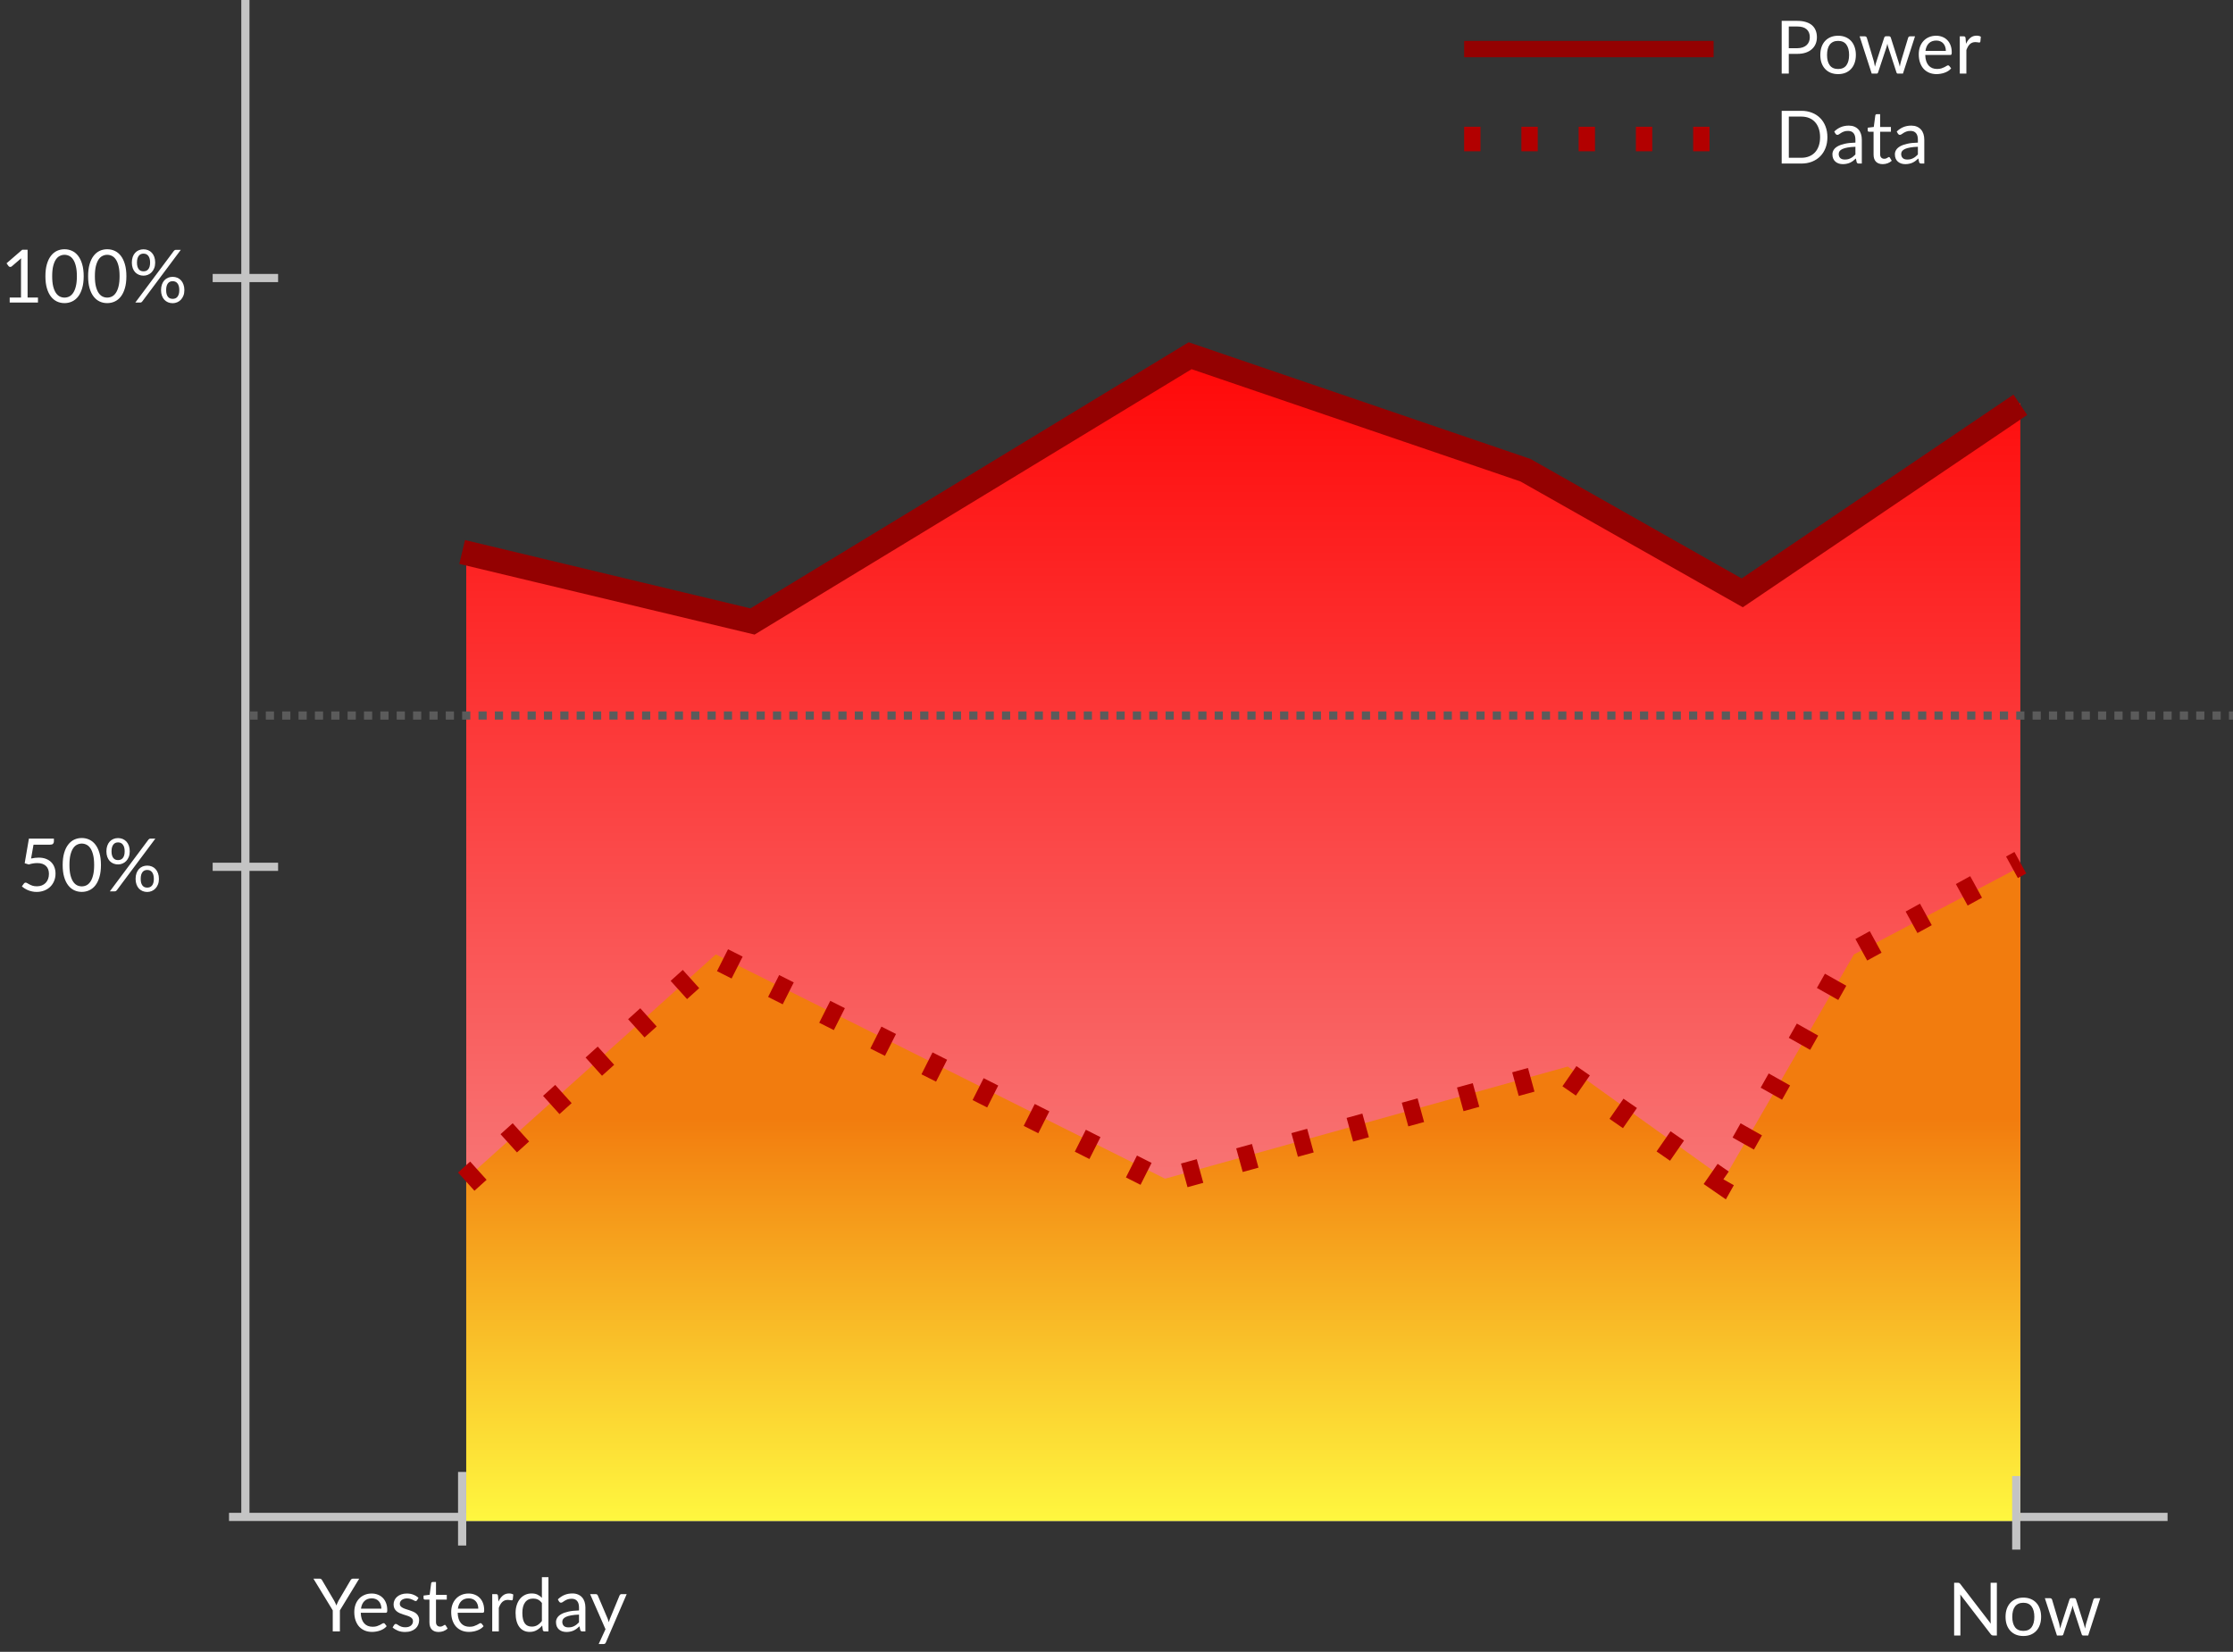 <svg width="273" height="202" viewBox="0 0 273 202" fill="none" xmlns="http://www.w3.org/2000/svg">
<rect x="0" y="0" width="273" height="202" fill="#333333" stroke="none"/>
<path d="M28 185.5H265" stroke="#C4C4C4"/>
<path d="M30 185.5V0" stroke="#C4C4C4"/>
<path d="M92.708 76.336L57 67.644V185H243.032H247V49.295L212.615 71.829L187.487 57.808L146.049 43L92.708 76.336Z" fill="url(#paint0_linear)"/>
<path d="M87.514 116.713L57 144.14V186H247V106L226.657 116.713L210.79 144.14L191.668 130.426L142.439 144.14L87.514 116.713Z" fill="url(#paint1_linear)"/>
<path d="M179 6H209.5" stroke="#940101" stroke-width="2"/>
<path d="M179 17H209.5" stroke="#B20000" stroke-width="3" stroke-dasharray="2 5"/>
<path d="M219.727 5.895C219.976 5.895 220.195 5.862 220.384 5.796C220.576 5.73 220.737 5.638 220.866 5.521C220.998 5.402 221.097 5.259 221.163 5.094C221.229 4.929 221.262 4.747 221.262 4.55C221.262 4.138 221.134 3.817 220.879 3.587C220.627 3.356 220.243 3.24 219.727 3.24H218.692V5.895H219.727ZM219.727 2.551C220.135 2.551 220.489 2.599 220.789 2.696C221.092 2.788 221.343 2.922 221.541 3.096C221.739 3.27 221.886 3.48 221.981 3.726C222.081 3.972 222.13 4.247 222.13 4.55C222.13 4.849 222.078 5.124 221.973 5.373C221.868 5.622 221.713 5.837 221.509 6.016C221.308 6.197 221.058 6.338 220.758 6.439C220.461 6.538 220.117 6.588 219.727 6.588H218.692V9H217.824V2.551H219.727ZM224.724 4.37C225.057 4.37 225.357 4.425 225.624 4.536C225.891 4.647 226.119 4.804 226.308 5.008C226.497 5.213 226.641 5.46 226.74 5.751C226.842 6.039 226.893 6.362 226.893 6.718C226.893 7.079 226.842 7.402 226.74 7.691C226.641 7.979 226.497 8.225 226.308 8.428C226.119 8.633 225.891 8.79 225.624 8.901C225.357 9.009 225.057 9.063 224.724 9.063C224.388 9.063 224.085 9.009 223.815 8.901C223.548 8.79 223.32 8.633 223.131 8.428C222.942 8.225 222.796 7.979 222.694 7.691C222.595 7.402 222.546 7.079 222.546 6.718C222.546 6.362 222.595 6.039 222.694 5.751C222.796 5.46 222.942 5.213 223.131 5.008C223.32 4.804 223.548 4.647 223.815 4.536C224.085 4.425 224.388 4.37 224.724 4.37ZM224.724 8.438C225.174 8.438 225.51 8.287 225.732 7.987C225.954 7.684 226.065 7.263 226.065 6.723C226.065 6.18 225.954 5.757 225.732 5.454C225.51 5.151 225.174 5 224.724 5C224.496 5 224.296 5.038 224.125 5.117C223.957 5.194 223.816 5.307 223.702 5.454C223.591 5.601 223.507 5.782 223.45 5.998C223.396 6.212 223.369 6.453 223.369 6.723C223.369 7.263 223.48 7.684 223.702 7.987C223.927 8.287 224.268 8.438 224.724 8.438ZM234.125 4.441L232.649 9H232.015C231.937 9 231.883 8.949 231.853 8.847L230.845 5.755C230.821 5.686 230.801 5.617 230.786 5.548C230.771 5.476 230.756 5.406 230.741 5.337C230.726 5.406 230.711 5.476 230.696 5.548C230.681 5.617 230.662 5.688 230.638 5.76L229.612 8.847C229.585 8.949 229.525 9 229.432 9H228.829L227.353 4.441H227.983C228.046 4.441 228.098 4.458 228.14 4.491C228.185 4.524 228.215 4.563 228.23 4.608L229.103 7.542C229.154 7.758 229.195 7.962 229.225 8.154C229.252 8.055 229.279 7.955 229.306 7.853C229.336 7.75 229.367 7.647 229.4 7.542L230.363 4.59C230.378 4.545 230.404 4.508 230.44 4.478C230.479 4.447 230.525 4.433 230.579 4.433H230.93C230.99 4.433 231.04 4.447 231.079 4.478C231.118 4.508 231.145 4.545 231.16 4.59L232.1 7.542C232.133 7.647 232.163 7.75 232.19 7.853C232.217 7.955 232.243 8.055 232.267 8.154C232.282 8.055 232.3 7.956 232.321 7.857C232.345 7.755 232.37 7.65 232.397 7.542L233.288 4.608C233.303 4.56 233.332 4.521 233.374 4.491C233.416 4.458 233.465 4.441 233.522 4.441H234.125ZM237.894 6.223C237.894 6.037 237.867 5.868 237.813 5.715C237.762 5.559 237.686 5.426 237.584 5.314C237.485 5.2 237.363 5.114 237.219 5.053C237.075 4.99 236.912 4.959 236.729 4.959C236.345 4.959 236.04 5.072 235.815 5.296C235.593 5.519 235.455 5.827 235.401 6.223H237.894ZM238.542 8.361C238.443 8.481 238.325 8.586 238.187 8.676C238.049 8.763 237.9 8.835 237.741 8.892C237.585 8.949 237.423 8.991 237.255 9.018C237.087 9.048 236.921 9.063 236.756 9.063C236.441 9.063 236.15 9.011 235.883 8.905C235.619 8.797 235.389 8.642 235.194 8.438C235.002 8.23 234.852 7.976 234.744 7.673C234.636 7.37 234.582 7.021 234.582 6.628C234.582 6.311 234.63 6.013 234.726 5.737C234.825 5.462 234.966 5.223 235.149 5.022C235.332 4.818 235.556 4.659 235.82 4.545C236.084 4.428 236.381 4.37 236.711 4.37C236.984 4.37 237.236 4.416 237.467 4.509C237.701 4.599 237.902 4.731 238.07 4.905C238.241 5.076 238.374 5.289 238.47 5.544C238.566 5.796 238.614 6.084 238.614 6.408C238.614 6.534 238.601 6.618 238.574 6.66C238.547 6.702 238.496 6.723 238.421 6.723H235.374C235.383 7.011 235.422 7.261 235.491 7.474C235.563 7.688 235.662 7.866 235.788 8.01C235.914 8.151 236.064 8.258 236.238 8.329C236.412 8.399 236.607 8.433 236.823 8.433C237.024 8.433 237.197 8.411 237.341 8.366C237.488 8.318 237.614 8.267 237.719 8.213C237.824 8.159 237.911 8.109 237.98 8.064C238.052 8.016 238.113 7.992 238.164 7.992C238.23 7.992 238.281 8.018 238.317 8.069L238.542 8.361ZM240.359 5.355C240.503 5.043 240.68 4.8 240.89 4.626C241.1 4.449 241.356 4.361 241.659 4.361C241.755 4.361 241.847 4.371 241.934 4.392C242.024 4.413 242.103 4.446 242.172 4.491L242.114 5.09C242.096 5.165 242.051 5.202 241.979 5.202C241.937 5.202 241.875 5.193 241.794 5.175C241.713 5.157 241.622 5.148 241.52 5.148C241.376 5.148 241.247 5.169 241.133 5.211C241.022 5.253 240.921 5.316 240.831 5.4C240.744 5.481 240.665 5.583 240.593 5.706C240.524 5.826 240.461 5.964 240.404 6.12V9H239.598V4.441H240.057C240.144 4.441 240.204 4.458 240.237 4.491C240.27 4.524 240.293 4.581 240.305 4.662L240.359 5.355Z" fill="white"/>
<path d="M223.413 16.778C223.413 17.261 223.336 17.701 223.183 18.096C223.03 18.492 222.814 18.831 222.535 19.113C222.256 19.395 221.92 19.614 221.527 19.77C221.137 19.924 220.705 20 220.231 20H217.824V13.552H220.231C220.705 13.552 221.137 13.63 221.527 13.786C221.92 13.938 222.256 14.158 222.535 14.443C222.814 14.725 223.03 15.063 223.183 15.46C223.336 15.855 223.413 16.295 223.413 16.778ZM222.517 16.778C222.517 16.382 222.463 16.028 222.355 15.716C222.247 15.404 222.094 15.14 221.896 14.924C221.698 14.708 221.458 14.543 221.176 14.429C220.894 14.315 220.579 14.258 220.231 14.258H218.697V19.294H220.231C220.579 19.294 220.894 19.236 221.176 19.122C221.458 19.009 221.698 18.845 221.896 18.632C222.094 18.416 222.247 18.152 222.355 17.84C222.463 17.528 222.517 17.174 222.517 16.778ZM226.837 17.948C226.468 17.96 226.153 17.99 225.892 18.038C225.634 18.083 225.423 18.143 225.258 18.218C225.096 18.293 224.977 18.381 224.902 18.483C224.83 18.585 224.794 18.7 224.794 18.826C224.794 18.945 224.814 19.049 224.853 19.136C224.892 19.223 224.944 19.295 225.01 19.352C225.079 19.406 225.159 19.447 225.249 19.474C225.342 19.497 225.441 19.509 225.546 19.509C225.687 19.509 225.816 19.496 225.933 19.469C226.05 19.439 226.159 19.397 226.261 19.343C226.366 19.289 226.465 19.224 226.558 19.149C226.654 19.075 226.747 18.989 226.837 18.893V17.948ZM224.25 16.085C224.502 15.842 224.773 15.661 225.064 15.54C225.355 15.421 225.678 15.361 226.032 15.361C226.287 15.361 226.513 15.402 226.711 15.486C226.909 15.57 227.076 15.688 227.211 15.838C227.346 15.988 227.448 16.169 227.517 16.382C227.586 16.595 227.62 16.829 227.62 17.084V20H227.265C227.187 20 227.127 19.988 227.085 19.964C227.043 19.937 227.01 19.886 226.986 19.811L226.896 19.379C226.776 19.49 226.659 19.589 226.545 19.676C226.431 19.76 226.311 19.832 226.185 19.892C226.059 19.949 225.924 19.992 225.78 20.023C225.639 20.055 225.481 20.072 225.307 20.072C225.13 20.072 224.964 20.048 224.808 20C224.652 19.949 224.515 19.874 224.398 19.775C224.284 19.676 224.193 19.552 224.124 19.401C224.058 19.248 224.025 19.069 224.025 18.861C224.025 18.681 224.074 18.509 224.173 18.344C224.272 18.176 224.433 18.027 224.655 17.898C224.877 17.77 225.166 17.665 225.523 17.584C225.88 17.5 226.318 17.451 226.837 17.439V17.084C226.837 16.73 226.761 16.463 226.608 16.283C226.455 16.1 226.231 16.009 225.937 16.009C225.739 16.009 225.573 16.034 225.438 16.085C225.306 16.133 225.19 16.189 225.091 16.252C224.995 16.311 224.911 16.367 224.839 16.418C224.77 16.466 224.701 16.49 224.632 16.49C224.578 16.49 224.532 16.477 224.493 16.45C224.454 16.419 224.421 16.384 224.394 16.341L224.25 16.085ZM230.179 20.072C229.819 20.072 229.541 19.971 229.346 19.77C229.154 19.57 229.058 19.28 229.058 18.902V16.112H228.509C228.461 16.112 228.421 16.099 228.388 16.072C228.355 16.041 228.338 15.996 228.338 15.937V15.617L229.085 15.523L229.27 14.114C229.279 14.069 229.298 14.033 229.328 14.006C229.361 13.976 229.403 13.961 229.454 13.961H229.859V15.531H231.178V16.112H229.859V18.848C229.859 19.04 229.906 19.183 229.999 19.276C230.092 19.369 230.212 19.415 230.359 19.415C230.443 19.415 230.515 19.404 230.575 19.384C230.638 19.36 230.692 19.334 230.737 19.307C230.782 19.28 230.819 19.256 230.849 19.235C230.882 19.211 230.911 19.199 230.935 19.199C230.977 19.199 231.014 19.224 231.047 19.276L231.281 19.658C231.143 19.787 230.977 19.889 230.782 19.964C230.587 20.036 230.386 20.072 230.179 20.072ZM234.475 17.948C234.106 17.96 233.791 17.99 233.53 18.038C233.272 18.083 233.061 18.143 232.896 18.218C232.734 18.293 232.615 18.381 232.54 18.483C232.468 18.585 232.432 18.7 232.432 18.826C232.432 18.945 232.452 19.049 232.491 19.136C232.53 19.223 232.582 19.295 232.648 19.352C232.717 19.406 232.797 19.447 232.887 19.474C232.98 19.497 233.079 19.509 233.184 19.509C233.325 19.509 233.454 19.496 233.571 19.469C233.688 19.439 233.797 19.397 233.899 19.343C234.004 19.289 234.103 19.224 234.196 19.149C234.292 19.075 234.385 18.989 234.475 18.893V17.948ZM231.888 16.085C232.14 15.842 232.411 15.661 232.702 15.54C232.993 15.421 233.316 15.361 233.67 15.361C233.925 15.361 234.151 15.402 234.349 15.486C234.547 15.57 234.714 15.688 234.849 15.838C234.984 15.988 235.086 16.169 235.155 16.382C235.224 16.595 235.258 16.829 235.258 17.084V20H234.903C234.825 20 234.765 19.988 234.723 19.964C234.681 19.937 234.648 19.886 234.624 19.811L234.534 19.379C234.414 19.49 234.297 19.589 234.183 19.676C234.069 19.76 233.949 19.832 233.823 19.892C233.697 19.949 233.562 19.992 233.418 20.023C233.277 20.055 233.119 20.072 232.945 20.072C232.768 20.072 232.602 20.048 232.446 20C232.29 19.949 232.153 19.874 232.036 19.775C231.922 19.676 231.831 19.552 231.762 19.401C231.696 19.248 231.663 19.069 231.663 18.861C231.663 18.681 231.712 18.509 231.811 18.344C231.91 18.176 232.071 18.027 232.293 17.898C232.515 17.77 232.804 17.665 233.161 17.584C233.518 17.5 233.956 17.451 234.475 17.439V17.084C234.475 16.73 234.399 16.463 234.246 16.283C234.093 16.1 233.869 16.009 233.575 16.009C233.377 16.009 233.211 16.034 233.076 16.085C232.944 16.133 232.828 16.189 232.729 16.252C232.633 16.311 232.549 16.367 232.477 16.418C232.408 16.466 232.339 16.49 232.27 16.49C232.216 16.49 232.17 16.477 232.131 16.45C232.092 16.419 232.059 16.384 232.032 16.341L231.888 16.085Z" fill="white"/>
<path d="M244.131 193.551V200H243.694C243.625 200 243.567 199.988 243.519 199.964C243.474 199.94 243.429 199.899 243.384 199.842L239.653 194.982C239.659 195.057 239.664 195.131 239.667 195.203C239.67 195.275 239.671 195.342 239.671 195.405V200H238.906V193.551H239.356C239.395 193.551 239.428 193.554 239.455 193.56C239.482 193.563 239.506 193.571 239.527 193.583C239.548 193.592 239.569 193.607 239.59 193.628C239.611 193.646 239.634 193.67 239.658 193.7L243.388 198.555C243.382 198.477 243.376 198.402 243.37 198.33C243.367 198.255 243.366 198.185 243.366 198.119V193.551H244.131ZM247.371 195.369C247.704 195.369 248.004 195.425 248.271 195.536C248.538 195.647 248.766 195.804 248.955 196.008C249.144 196.212 249.288 196.46 249.387 196.751C249.489 197.039 249.54 197.361 249.54 197.718C249.54 198.078 249.489 198.402 249.387 198.69C249.288 198.978 249.144 199.224 248.955 199.428C248.766 199.632 248.538 199.79 248.271 199.901C248.004 200.009 247.704 200.063 247.371 200.063C247.035 200.063 246.732 200.009 246.462 199.901C246.195 199.79 245.967 199.632 245.778 199.428C245.589 199.224 245.443 198.978 245.341 198.69C245.242 198.402 245.193 198.078 245.193 197.718C245.193 197.361 245.242 197.039 245.341 196.751C245.443 196.46 245.589 196.212 245.778 196.008C245.967 195.804 246.195 195.647 246.462 195.536C246.732 195.425 247.035 195.369 247.371 195.369ZM247.371 199.438C247.821 199.438 248.157 199.287 248.379 198.987C248.601 198.684 248.712 198.263 248.712 197.723C248.712 197.18 248.601 196.757 248.379 196.454C248.157 196.151 247.821 195.999 247.371 195.999C247.143 195.999 246.943 196.038 246.772 196.116C246.604 196.194 246.463 196.307 246.349 196.454C246.238 196.601 246.154 196.782 246.097 196.998C246.043 197.211 246.016 197.453 246.016 197.723C246.016 198.263 246.127 198.684 246.349 198.987C246.574 199.287 246.915 199.438 247.371 199.438ZM256.772 195.441L255.296 200H254.662C254.584 200 254.53 199.949 254.5 199.847L253.492 196.755C253.468 196.686 253.448 196.617 253.433 196.548C253.418 196.476 253.403 196.406 253.388 196.337C253.373 196.406 253.358 196.476 253.343 196.548C253.328 196.617 253.309 196.688 253.285 196.76L252.259 199.847C252.232 199.949 252.172 200 252.079 200H251.476L250 195.441H250.63C250.693 195.441 250.745 195.458 250.787 195.491C250.832 195.524 250.862 195.563 250.877 195.608L251.75 198.542C251.801 198.758 251.842 198.962 251.872 199.154C251.899 199.055 251.926 198.954 251.953 198.852C251.983 198.75 252.014 198.647 252.047 198.542L253.01 195.59C253.025 195.545 253.051 195.507 253.087 195.478C253.126 195.447 253.172 195.432 253.226 195.432H253.577C253.637 195.432 253.687 195.447 253.726 195.478C253.765 195.507 253.792 195.545 253.807 195.59L254.747 198.542C254.78 198.647 254.81 198.75 254.837 198.852C254.864 198.954 254.89 199.055 254.914 199.154C254.929 199.055 254.947 198.956 254.968 198.857C254.992 198.755 255.017 198.65 255.044 198.542L255.935 195.608C255.95 195.56 255.979 195.521 256.021 195.491C256.063 195.458 256.112 195.441 256.169 195.441H256.772Z" fill="white"/>
<path d="M4.642 36.388V37H1.186V36.388H2.568V31.991C2.568 31.86 2.572 31.726 2.581 31.591L1.434 32.577C1.395 32.609 1.356 32.63 1.317 32.639C1.278 32.645 1.242 32.645 1.209 32.639C1.176 32.633 1.144 32.621 1.114 32.603C1.087 32.586 1.066 32.566 1.051 32.545L0.799 32.199L2.721 30.538H3.373V36.388H4.642ZM10.232 33.778C10.232 34.342 10.17 34.831 10.047 35.245C9.927 35.656 9.762 35.996 9.552 36.267C9.342 36.536 9.093 36.737 8.805 36.87C8.52 37.002 8.214 37.068 7.887 37.068C7.557 37.068 7.25 37.002 6.965 36.87C6.683 36.737 6.437 36.536 6.227 36.267C6.017 35.996 5.852 35.656 5.732 35.245C5.612 34.831 5.552 34.342 5.552 33.778C5.552 33.214 5.612 32.725 5.732 32.311C5.852 31.897 6.017 31.555 6.227 31.285C6.437 31.012 6.683 30.809 6.965 30.677C7.25 30.546 7.557 30.48 7.887 30.48C8.214 30.48 8.52 30.546 8.805 30.677C9.093 30.809 9.342 31.012 9.552 31.285C9.762 31.555 9.927 31.897 10.047 32.311C10.17 32.725 10.232 33.214 10.232 33.778ZM9.399 33.778C9.399 33.286 9.357 32.873 9.273 32.541C9.192 32.205 9.081 31.934 8.94 31.73C8.802 31.526 8.642 31.381 8.459 31.294C8.276 31.204 8.085 31.159 7.887 31.159C7.689 31.159 7.499 31.204 7.316 31.294C7.133 31.381 6.972 31.526 6.834 31.73C6.696 31.934 6.585 32.205 6.501 32.541C6.42 32.873 6.38 33.286 6.38 33.778C6.38 34.27 6.42 34.682 6.501 35.016C6.585 35.349 6.696 35.617 6.834 35.821C6.972 36.025 7.133 36.172 7.316 36.262C7.499 36.349 7.689 36.392 7.887 36.392C8.085 36.392 8.276 36.349 8.459 36.262C8.642 36.172 8.802 36.025 8.94 35.821C9.081 35.617 9.192 35.349 9.273 35.016C9.357 34.682 9.399 34.27 9.399 33.778ZM15.452 33.778C15.452 34.342 15.391 34.831 15.268 35.245C15.148 35.656 14.983 35.996 14.773 36.267C14.563 36.536 14.314 36.737 14.026 36.87C13.741 37.002 13.435 37.068 13.108 37.068C12.778 37.068 12.47 37.002 12.185 36.87C11.903 36.737 11.657 36.536 11.447 36.267C11.237 35.996 11.072 35.656 10.952 35.245C10.832 34.831 10.772 34.342 10.772 33.778C10.772 33.214 10.832 32.725 10.952 32.311C11.072 31.897 11.237 31.555 11.447 31.285C11.657 31.012 11.903 30.809 12.185 30.677C12.47 30.546 12.778 30.48 13.108 30.48C13.435 30.48 13.741 30.546 14.026 30.677C14.314 30.809 14.563 31.012 14.773 31.285C14.983 31.555 15.148 31.897 15.268 32.311C15.391 32.725 15.452 33.214 15.452 33.778ZM14.62 33.778C14.62 33.286 14.578 32.873 14.494 32.541C14.413 32.205 14.302 31.934 14.161 31.73C14.023 31.526 13.862 31.381 13.679 31.294C13.496 31.204 13.306 31.159 13.108 31.159C12.91 31.159 12.719 31.204 12.536 31.294C12.353 31.381 12.193 31.526 12.055 31.73C11.917 31.934 11.806 32.205 11.722 32.541C11.641 32.873 11.6 33.286 11.6 33.778C11.6 34.27 11.641 34.682 11.722 35.016C11.806 35.349 11.917 35.617 12.055 35.821C12.193 36.025 12.353 36.172 12.536 36.262C12.719 36.349 12.91 36.392 13.108 36.392C13.306 36.392 13.496 36.349 13.679 36.262C13.862 36.172 14.023 36.025 14.161 35.821C14.302 35.617 14.413 35.349 14.494 35.016C14.578 34.682 14.62 34.27 14.62 33.778ZM18.972 32.108C18.972 32.361 18.933 32.587 18.855 32.788C18.777 32.986 18.672 33.154 18.54 33.292C18.411 33.427 18.26 33.531 18.086 33.602C17.915 33.675 17.733 33.711 17.541 33.711C17.34 33.711 17.153 33.675 16.979 33.602C16.805 33.531 16.653 33.427 16.524 33.292C16.398 33.154 16.299 32.986 16.227 32.788C16.155 32.587 16.119 32.361 16.119 32.108C16.119 31.851 16.155 31.621 16.227 31.42C16.299 31.219 16.398 31.049 16.524 30.912C16.653 30.773 16.805 30.669 16.979 30.596C17.153 30.524 17.34 30.488 17.541 30.488C17.745 30.488 17.934 30.524 18.108 30.596C18.282 30.669 18.434 30.773 18.563 30.912C18.692 31.049 18.792 31.219 18.864 31.42C18.936 31.621 18.972 31.851 18.972 32.108ZM18.351 32.108C18.351 31.91 18.33 31.742 18.288 31.605C18.246 31.466 18.188 31.354 18.113 31.267C18.041 31.177 17.955 31.113 17.856 31.073C17.757 31.035 17.652 31.015 17.541 31.015C17.43 31.015 17.327 31.035 17.231 31.073C17.135 31.113 17.051 31.177 16.979 31.267C16.907 31.354 16.85 31.466 16.808 31.605C16.766 31.742 16.745 31.91 16.745 32.108C16.745 32.303 16.766 32.47 16.808 32.608C16.85 32.743 16.907 32.854 16.979 32.941C17.051 33.025 17.135 33.087 17.231 33.126C17.327 33.161 17.43 33.179 17.541 33.179C17.652 33.179 17.757 33.161 17.856 33.126C17.955 33.087 18.041 33.025 18.113 32.941C18.188 32.854 18.246 32.743 18.288 32.608C18.33 32.47 18.351 32.303 18.351 32.108ZM21.254 30.686C21.284 30.651 21.318 30.619 21.357 30.592C21.399 30.565 21.455 30.552 21.524 30.552H22.104L17.388 36.87C17.361 36.908 17.327 36.94 17.285 36.964C17.243 36.988 17.192 37 17.132 37H16.542L21.254 30.686ZM22.541 35.479C22.541 35.731 22.502 35.956 22.424 36.154C22.346 36.352 22.241 36.52 22.109 36.658C21.98 36.793 21.828 36.897 21.654 36.968C21.483 37.041 21.302 37.077 21.11 37.077C20.906 37.077 20.717 37.041 20.543 36.968C20.372 36.897 20.222 36.793 20.093 36.658C19.967 36.52 19.868 36.352 19.796 36.154C19.724 35.956 19.688 35.731 19.688 35.479C19.688 35.221 19.724 34.992 19.796 34.791C19.868 34.587 19.967 34.416 20.093 34.278C20.222 34.139 20.372 34.035 20.543 33.962C20.717 33.891 20.906 33.855 21.11 33.855C21.311 33.855 21.498 33.891 21.672 33.962C21.849 34.035 22.001 34.139 22.127 34.278C22.256 34.416 22.356 34.587 22.428 34.791C22.503 34.992 22.541 35.221 22.541 35.479ZM21.92 35.479C21.92 35.281 21.899 35.113 21.857 34.975C21.815 34.834 21.756 34.72 21.681 34.633C21.609 34.546 21.524 34.483 21.425 34.444C21.326 34.405 21.221 34.386 21.11 34.386C20.999 34.386 20.894 34.405 20.795 34.444C20.699 34.483 20.615 34.546 20.543 34.633C20.471 34.72 20.414 34.834 20.372 34.975C20.333 35.113 20.313 35.281 20.313 35.479C20.313 35.674 20.333 35.839 20.372 35.974C20.414 36.109 20.471 36.22 20.543 36.307C20.615 36.391 20.699 36.453 20.795 36.492C20.894 36.528 20.999 36.545 21.11 36.545C21.221 36.545 21.326 36.528 21.425 36.492C21.524 36.453 21.609 36.391 21.681 36.307C21.756 36.22 21.815 36.109 21.857 35.974C21.899 35.839 21.92 35.674 21.92 35.479Z" fill="white"/>
<path d="M3.8 104.986C4.136 104.914 4.445 104.878 4.727 104.878C5.063 104.878 5.36 104.927 5.618 105.026C5.876 105.125 6.091 105.262 6.262 105.436C6.436 105.61 6.566 105.815 6.653 106.052C6.743 106.289 6.788 106.547 6.788 106.826C6.788 107.168 6.728 107.477 6.608 107.753C6.491 108.029 6.328 108.266 6.118 108.464C5.911 108.659 5.666 108.809 5.384 108.914C5.102 109.02 4.798 109.072 4.471 109.072C4.282 109.072 4.1 109.053 3.926 109.014C3.752 108.977 3.589 108.928 3.436 108.865C3.286 108.802 3.146 108.73 3.017 108.649C2.888 108.568 2.774 108.482 2.675 108.392L2.923 108.05C2.977 107.972 3.047 107.933 3.134 107.933C3.194 107.933 3.262 107.957 3.337 108.005C3.412 108.05 3.503 108.101 3.611 108.158C3.719 108.215 3.845 108.268 3.989 108.316C4.136 108.361 4.31 108.383 4.511 108.383C4.736 108.383 4.939 108.347 5.119 108.275C5.299 108.203 5.453 108.101 5.582 107.969C5.711 107.834 5.81 107.674 5.879 107.488C5.948 107.302 5.983 107.093 5.983 106.862C5.983 106.661 5.953 106.48 5.893 106.318C5.836 106.156 5.747 106.018 5.627 105.904C5.51 105.79 5.363 105.701 5.186 105.638C5.009 105.575 4.802 105.544 4.565 105.544C4.403 105.544 4.234 105.557 4.057 105.584C3.883 105.611 3.704 105.655 3.521 105.715L3.017 105.566L3.535 102.551H6.59V102.902C6.59 103.016 6.554 103.111 6.482 103.186C6.413 103.258 6.293 103.294 6.122 103.294H4.097L3.8 104.986ZM12.342 105.778C12.342 106.342 12.281 106.831 12.158 107.245C12.038 107.656 11.873 107.996 11.663 108.266C11.453 108.536 11.204 108.737 10.916 108.869C10.631 109.002 10.325 109.068 9.998 109.068C9.668 109.068 9.36 109.002 9.075 108.869C8.793 108.737 8.547 108.536 8.337 108.266C8.127 107.996 7.962 107.656 7.842 107.245C7.722 106.831 7.662 106.342 7.662 105.778C7.662 105.214 7.722 104.725 7.842 104.311C7.962 103.897 8.127 103.555 8.337 103.285C8.547 103.012 8.793 102.809 9.075 102.677C9.36 102.545 9.668 102.479 9.998 102.479C10.325 102.479 10.631 102.545 10.916 102.677C11.204 102.809 11.453 103.012 11.663 103.285C11.873 103.555 12.038 103.897 12.158 104.311C12.281 104.725 12.342 105.214 12.342 105.778ZM11.51 105.778C11.51 105.286 11.468 104.873 11.384 104.54C11.303 104.204 11.192 103.934 11.051 103.73C10.913 103.526 10.752 103.381 10.569 103.294C10.386 103.204 10.196 103.159 9.998 103.159C9.8 103.159 9.609 103.204 9.426 103.294C9.243 103.381 9.083 103.526 8.945 103.73C8.807 103.934 8.696 104.204 8.612 104.54C8.531 104.873 8.49 105.286 8.49 105.778C8.49 106.27 8.531 106.682 8.612 107.015C8.696 107.348 8.807 107.617 8.945 107.821C9.083 108.025 9.243 108.172 9.426 108.262C9.609 108.349 9.8 108.392 9.998 108.392C10.196 108.392 10.386 108.349 10.569 108.262C10.752 108.172 10.913 108.025 11.051 107.821C11.192 107.617 11.303 107.348 11.384 107.015C11.468 106.682 11.51 106.27 11.51 105.778ZM15.862 104.108C15.862 104.36 15.823 104.587 15.745 104.788C15.667 104.986 15.562 105.154 15.43 105.292C15.301 105.427 15.149 105.53 14.975 105.602C14.804 105.674 14.623 105.71 14.431 105.71C14.23 105.71 14.042 105.674 13.868 105.602C13.694 105.53 13.543 105.427 13.414 105.292C13.288 105.154 13.189 104.986 13.117 104.788C13.045 104.587 13.009 104.36 13.009 104.108C13.009 103.85 13.045 103.621 13.117 103.42C13.189 103.219 13.288 103.049 13.414 102.911C13.543 102.773 13.694 102.668 13.868 102.596C14.042 102.524 14.23 102.488 14.431 102.488C14.635 102.488 14.824 102.524 14.998 102.596C15.172 102.668 15.323 102.773 15.452 102.911C15.581 103.049 15.682 103.219 15.754 103.42C15.826 103.621 15.862 103.85 15.862 104.108ZM15.241 104.108C15.241 103.91 15.22 103.743 15.178 103.604C15.136 103.466 15.077 103.354 15.002 103.267C14.93 103.177 14.845 103.112 14.746 103.073C14.647 103.034 14.542 103.015 14.431 103.015C14.32 103.015 14.216 103.034 14.12 103.073C14.024 103.112 13.94 103.177 13.868 103.267C13.796 103.354 13.739 103.466 13.697 103.604C13.655 103.743 13.634 103.91 13.634 104.108C13.634 104.303 13.655 104.47 13.697 104.608C13.739 104.743 13.796 104.854 13.868 104.941C13.94 105.025 14.024 105.086 14.12 105.125C14.216 105.161 14.32 105.179 14.431 105.179C14.542 105.179 14.647 105.161 14.746 105.125C14.845 105.086 14.93 105.025 15.002 104.941C15.077 104.854 15.136 104.743 15.178 104.608C15.22 104.47 15.241 104.303 15.241 104.108ZM18.143 102.686C18.173 102.65 18.208 102.619 18.247 102.592C18.289 102.565 18.344 102.551 18.413 102.551H18.994L14.278 108.869C14.251 108.908 14.216 108.94 14.174 108.964C14.132 108.988 14.081 109 14.021 109H13.432L18.143 102.686ZM19.43 107.479C19.43 107.731 19.391 107.956 19.313 108.154C19.235 108.352 19.13 108.52 18.998 108.658C18.869 108.793 18.718 108.896 18.544 108.968C18.373 109.041 18.191 109.077 17.999 109.077C17.795 109.077 17.606 109.041 17.432 108.968C17.261 108.896 17.111 108.793 16.982 108.658C16.856 108.52 16.757 108.352 16.685 108.154C16.613 107.956 16.577 107.731 16.577 107.479C16.577 107.221 16.613 106.991 16.685 106.79C16.757 106.586 16.856 106.415 16.982 106.277C17.111 106.139 17.261 106.034 17.432 105.962C17.606 105.89 17.795 105.854 17.999 105.854C18.2 105.854 18.388 105.89 18.562 105.962C18.739 106.034 18.89 106.139 19.016 106.277C19.145 106.415 19.246 106.586 19.318 106.79C19.393 106.991 19.43 107.221 19.43 107.479ZM18.809 107.479C18.809 107.281 18.788 107.113 18.746 106.975C18.704 106.834 18.646 106.72 18.571 106.633C18.499 106.546 18.413 106.483 18.314 106.444C18.215 106.405 18.11 106.385 17.999 106.385C17.888 106.385 17.783 106.405 17.684 106.444C17.588 106.483 17.504 106.546 17.432 106.633C17.36 106.72 17.303 106.834 17.261 106.975C17.222 107.113 17.203 107.281 17.203 107.479C17.203 107.674 17.222 107.839 17.261 107.974C17.303 108.109 17.36 108.22 17.432 108.307C17.504 108.391 17.588 108.452 17.684 108.491C17.783 108.527 17.888 108.545 17.999 108.545C18.11 108.545 18.215 108.527 18.314 108.491C18.413 108.452 18.499 108.391 18.571 108.307C18.646 108.22 18.704 108.109 18.746 107.974C18.788 107.839 18.809 107.674 18.809 107.479Z" fill="white"/>
<path d="M41.554 196.93V199.5H40.681V196.93L38.318 193.051H39.083C39.161 193.051 39.223 193.071 39.268 193.11C39.313 193.146 39.352 193.194 39.385 193.254L40.861 195.76C40.915 195.865 40.964 195.964 41.009 196.057C41.054 196.147 41.093 196.239 41.126 196.332C41.159 196.239 41.197 196.147 41.239 196.057C41.281 195.964 41.327 195.865 41.378 195.76L42.85 193.254C42.877 193.203 42.914 193.156 42.962 193.114C43.01 193.072 43.072 193.051 43.147 193.051H43.916L41.554 196.93ZM46.626 196.723C46.626 196.537 46.599 196.368 46.545 196.215C46.494 196.059 46.418 195.925 46.316 195.814C46.217 195.7 46.095 195.613 45.951 195.553C45.807 195.49 45.644 195.459 45.461 195.459C45.077 195.459 44.772 195.571 44.547 195.796C44.325 196.018 44.187 196.327 44.133 196.723H46.626ZM47.274 198.861C47.175 198.981 47.057 199.086 46.919 199.176C46.781 199.263 46.632 199.335 46.473 199.392C46.317 199.449 46.155 199.491 45.987 199.518C45.819 199.548 45.653 199.563 45.488 199.563C45.173 199.563 44.882 199.51 44.615 199.405C44.351 199.297 44.121 199.141 43.926 198.938C43.734 198.73 43.584 198.475 43.476 198.172C43.368 197.869 43.314 197.521 43.314 197.128C43.314 196.81 43.362 196.513 43.458 196.237C43.557 195.961 43.698 195.723 43.881 195.522C44.064 195.318 44.288 195.159 44.552 195.045C44.816 194.928 45.113 194.869 45.443 194.869C45.716 194.869 45.968 194.916 46.199 195.009C46.433 195.099 46.634 195.231 46.802 195.405C46.973 195.576 47.106 195.789 47.202 196.044C47.298 196.296 47.346 196.584 47.346 196.908C47.346 197.034 47.333 197.118 47.306 197.16C47.279 197.202 47.228 197.223 47.153 197.223H44.106C44.115 197.511 44.154 197.761 44.223 197.974C44.295 198.187 44.394 198.366 44.52 198.51C44.646 198.651 44.796 198.757 44.97 198.829C45.144 198.898 45.339 198.933 45.555 198.933C45.756 198.933 45.929 198.91 46.073 198.865C46.22 198.817 46.346 198.766 46.451 198.712C46.556 198.658 46.643 198.609 46.712 198.564C46.784 198.516 46.845 198.492 46.896 198.492C46.962 198.492 47.013 198.517 47.049 198.568L47.274 198.861ZM50.985 195.693C50.949 195.759 50.894 195.792 50.819 195.792C50.774 195.792 50.723 195.775 50.666 195.742C50.609 195.709 50.538 195.673 50.454 195.634C50.373 195.592 50.276 195.555 50.162 195.522C50.048 195.486 49.913 195.468 49.757 195.468C49.622 195.468 49.5 195.486 49.392 195.522C49.284 195.555 49.191 195.601 49.113 195.661C49.038 195.721 48.98 195.792 48.938 195.873C48.899 195.951 48.879 196.036 48.879 196.129C48.879 196.246 48.912 196.344 48.978 196.422C49.047 196.5 49.137 196.567 49.248 196.624C49.359 196.681 49.485 196.732 49.626 196.777C49.767 196.819 49.911 196.866 50.058 196.917C50.208 196.965 50.354 197.019 50.495 197.079C50.636 197.139 50.762 197.214 50.873 197.304C50.984 197.394 51.072 197.505 51.138 197.637C51.207 197.766 51.242 197.922 51.242 198.105C51.242 198.315 51.204 198.51 51.129 198.69C51.054 198.867 50.943 199.021 50.796 199.153C50.649 199.282 50.469 199.384 50.256 199.459C50.043 199.535 49.797 199.572 49.518 199.572C49.2 199.572 48.912 199.521 48.654 199.419C48.396 199.314 48.177 199.18 47.997 199.018L48.186 198.712C48.21 198.673 48.239 198.643 48.272 198.622C48.305 198.601 48.347 198.591 48.398 198.591C48.452 198.591 48.509 198.612 48.569 198.654C48.629 198.696 48.701 198.742 48.785 198.793C48.872 198.844 48.977 198.891 49.1 198.933C49.223 198.975 49.376 198.996 49.559 198.996C49.715 198.996 49.851 198.976 49.968 198.938C50.085 198.895 50.183 198.84 50.261 198.771C50.339 198.702 50.396 198.622 50.432 198.532C50.471 198.442 50.49 198.346 50.49 198.244C50.49 198.118 50.456 198.015 50.387 197.934C50.321 197.85 50.232 197.779 50.121 197.722C50.01 197.662 49.883 197.611 49.739 197.569C49.598 197.524 49.452 197.478 49.302 197.43C49.155 197.382 49.01 197.328 48.866 197.268C48.725 197.205 48.599 197.127 48.488 197.034C48.377 196.941 48.287 196.827 48.218 196.692C48.152 196.554 48.119 196.387 48.119 196.192C48.119 196.018 48.155 195.852 48.227 195.693C48.299 195.531 48.404 195.39 48.542 195.27C48.68 195.147 48.849 195.049 49.05 194.978C49.251 194.905 49.481 194.869 49.739 194.869C50.039 194.869 50.307 194.917 50.544 195.013C50.784 195.106 50.991 195.235 51.165 195.4L50.985 195.693ZM53.623 199.572C53.263 199.572 52.986 199.471 52.791 199.27C52.599 199.069 52.503 198.78 52.503 198.402V195.612H51.954C51.906 195.612 51.865 195.598 51.832 195.571C51.799 195.541 51.783 195.496 51.783 195.436V195.117L52.53 195.022L52.714 193.614C52.723 193.569 52.743 193.533 52.773 193.506C52.806 193.476 52.848 193.461 52.899 193.461H53.304V195.031H54.622V195.612H53.304V198.348C53.304 198.54 53.35 198.682 53.443 198.775C53.536 198.868 53.656 198.915 53.803 198.915C53.887 198.915 53.959 198.904 54.019 198.883C54.082 198.859 54.136 198.834 54.181 198.807C54.226 198.78 54.264 198.756 54.294 198.735C54.327 198.711 54.355 198.699 54.379 198.699C54.421 198.699 54.459 198.724 54.492 198.775L54.726 199.158C54.588 199.287 54.421 199.389 54.226 199.464C54.031 199.536 53.83 199.572 53.623 199.572ZM58.474 196.723C58.474 196.537 58.447 196.368 58.393 196.215C58.342 196.059 58.266 195.925 58.164 195.814C58.065 195.7 57.943 195.613 57.799 195.553C57.655 195.49 57.492 195.459 57.309 195.459C56.925 195.459 56.62 195.571 56.395 195.796C56.173 196.018 56.035 196.327 55.981 196.723H58.474ZM59.122 198.861C59.023 198.981 58.905 199.086 58.767 199.176C58.629 199.263 58.48 199.335 58.321 199.392C58.165 199.449 58.003 199.491 57.835 199.518C57.667 199.548 57.501 199.563 57.336 199.563C57.021 199.563 56.73 199.51 56.463 199.405C56.199 199.297 55.969 199.141 55.774 198.938C55.582 198.73 55.432 198.475 55.324 198.172C55.216 197.869 55.162 197.521 55.162 197.128C55.162 196.81 55.21 196.513 55.306 196.237C55.405 195.961 55.546 195.723 55.729 195.522C55.912 195.318 56.136 195.159 56.4 195.045C56.664 194.928 56.961 194.869 57.291 194.869C57.564 194.869 57.816 194.916 58.047 195.009C58.281 195.099 58.482 195.231 58.65 195.405C58.821 195.576 58.954 195.789 59.05 196.044C59.146 196.296 59.194 196.584 59.194 196.908C59.194 197.034 59.181 197.118 59.154 197.16C59.127 197.202 59.076 197.223 59.001 197.223H55.954C55.963 197.511 56.002 197.761 56.071 197.974C56.143 198.187 56.242 198.366 56.368 198.51C56.494 198.651 56.644 198.757 56.818 198.829C56.992 198.898 57.187 198.933 57.403 198.933C57.604 198.933 57.777 198.91 57.921 198.865C58.068 198.817 58.194 198.766 58.299 198.712C58.404 198.658 58.491 198.609 58.56 198.564C58.632 198.516 58.693 198.492 58.744 198.492C58.81 198.492 58.861 198.517 58.897 198.568L59.122 198.861ZM60.938 195.855C61.083 195.543 61.26 195.3 61.469 195.126C61.679 194.949 61.936 194.86 62.239 194.86C62.335 194.86 62.426 194.871 62.514 194.892C62.603 194.913 62.683 194.946 62.752 194.991L62.694 195.589C62.675 195.664 62.63 195.702 62.559 195.702C62.517 195.702 62.455 195.693 62.374 195.675C62.293 195.657 62.202 195.648 62.099 195.648C61.956 195.648 61.827 195.669 61.712 195.711C61.602 195.753 61.501 195.816 61.411 195.9C61.324 195.981 61.245 196.083 61.172 196.206C61.103 196.326 61.041 196.464 60.983 196.62V199.5H60.178V194.941H60.637C60.724 194.941 60.784 194.958 60.817 194.991C60.85 195.024 60.873 195.081 60.885 195.162L60.938 195.855ZM66.251 196.026C66.1 195.825 65.939 195.685 65.764 195.607C65.591 195.526 65.395 195.486 65.18 195.486C64.757 195.486 64.431 195.637 64.203 195.94C63.975 196.243 63.861 196.675 63.861 197.236C63.861 197.533 63.886 197.788 63.938 198.001C63.989 198.211 64.064 198.385 64.162 198.523C64.261 198.658 64.383 198.757 64.527 198.82C64.671 198.883 64.835 198.915 65.017 198.915C65.281 198.915 65.511 198.855 65.706 198.735C65.904 198.615 66.085 198.445 66.251 198.226V196.026ZM67.052 192.871V199.5H66.575C66.46 199.5 66.388 199.444 66.359 199.333L66.287 198.78C66.091 199.014 65.87 199.203 65.621 199.347C65.371 199.491 65.084 199.563 64.757 199.563C64.496 199.563 64.258 199.513 64.046 199.414C63.833 199.312 63.651 199.164 63.501 198.969C63.351 198.774 63.236 198.531 63.154 198.24C63.074 197.949 63.033 197.614 63.033 197.236C63.033 196.9 63.078 196.588 63.168 196.3C63.258 196.009 63.387 195.757 63.555 195.544C63.723 195.331 63.928 195.165 64.171 195.045C64.418 194.922 64.694 194.86 64.999 194.86C65.278 194.86 65.517 194.908 65.715 195.004C65.916 195.097 66.094 195.228 66.251 195.396V192.871H67.052ZM70.787 197.448C70.418 197.46 70.103 197.49 69.842 197.538C69.584 197.583 69.373 197.643 69.208 197.718C69.046 197.793 68.927 197.881 68.852 197.983C68.78 198.085 68.744 198.199 68.744 198.325C68.744 198.445 68.764 198.549 68.803 198.636C68.842 198.723 68.894 198.795 68.96 198.852C69.029 198.906 69.109 198.946 69.199 198.973C69.292 198.997 69.391 199.009 69.496 199.009C69.637 199.009 69.766 198.996 69.883 198.969C70 198.939 70.109 198.897 70.211 198.843C70.316 198.789 70.415 198.724 70.508 198.649C70.604 198.574 70.697 198.489 70.787 198.393V197.448ZM68.2 195.585C68.452 195.342 68.723 195.16 69.014 195.04C69.305 194.92 69.628 194.86 69.982 194.86C70.237 194.86 70.463 194.902 70.661 194.986C70.859 195.07 71.026 195.187 71.161 195.337C71.296 195.487 71.398 195.669 71.467 195.882C71.536 196.095 71.57 196.329 71.57 196.584V199.5H71.215C71.137 199.5 71.077 199.488 71.035 199.464C70.993 199.437 70.96 199.386 70.936 199.311L70.846 198.879C70.726 198.99 70.609 199.089 70.495 199.176C70.381 199.26 70.261 199.332 70.135 199.392C70.009 199.449 69.874 199.492 69.73 199.523C69.589 199.556 69.431 199.572 69.257 199.572C69.08 199.572 68.914 199.548 68.758 199.5C68.602 199.449 68.465 199.374 68.348 199.275C68.234 199.176 68.143 199.051 68.074 198.901C68.008 198.748 67.975 198.568 67.975 198.361C67.975 198.181 68.024 198.009 68.123 197.844C68.222 197.676 68.383 197.527 68.605 197.398C68.827 197.269 69.116 197.164 69.473 197.083C69.83 197 70.268 196.951 70.787 196.939V196.584C70.787 196.23 70.711 195.963 70.558 195.783C70.405 195.6 70.181 195.508 69.887 195.508C69.689 195.508 69.523 195.534 69.388 195.585C69.256 195.633 69.14 195.688 69.041 195.751C68.945 195.811 68.861 195.867 68.789 195.918C68.72 195.966 68.651 195.99 68.582 195.99C68.528 195.99 68.482 195.976 68.443 195.949C68.404 195.919 68.371 195.883 68.344 195.841L68.2 195.585ZM76.618 194.941L74.075 200.846C74.048 200.906 74.014 200.954 73.972 200.99C73.933 201.026 73.871 201.044 73.787 201.044H73.193L74.026 199.234L72.145 194.941H72.838C72.907 194.941 72.961 194.959 73 194.995C73.042 195.028 73.07 195.066 73.085 195.108L74.305 197.979C74.353 198.105 74.393 198.237 74.426 198.375C74.468 198.234 74.513 198.1 74.561 197.974L75.745 195.108C75.763 195.06 75.793 195.021 75.835 194.991C75.88 194.958 75.929 194.941 75.983 194.941H76.618Z" fill="white"/>
<path d="M246.5 180.5V189.5" stroke="#C4C4C4"/>
<path d="M56.5 180V189" stroke="#C4C4C4"/>
<path d="M26 34H34" stroke="#C4C4C4"/>
<path d="M26 106H34" stroke="#C4C4C4"/>
<path d="M30.5 87.5H273" stroke="#5B5B5B" stroke-dasharray="1 1"/>
<path d="M56.5 67.5L92 76L145.5 43.5L186.5 57.5L213 72.5L247 49.5" stroke="#940101" stroke-width="3"/>
<path d="M57 144.5L87.5 117L142 144.5L191 131L210.5 144.5L226 117L247 105.5" stroke="#B30000" stroke-width="3" stroke-dasharray="2 5"/>
<defs>
<linearGradient id="paint0_linear" x1="152" y1="43" x2="152" y2="185" gradientUnits="userSpaceOnUse">
<stop stop-color="#FF0707"/>
<stop offset="1" stop-color="#F5A0A0"/>
</linearGradient>
<linearGradient id="paint1_linear" x1="152" y1="136.698" x2="152" y2="186" gradientUnits="userSpaceOnUse">
<stop stop-color="#F27C0E"/>
<stop offset="1" stop-color="#FFF73F"/>
</linearGradient>
</defs>
</svg>
